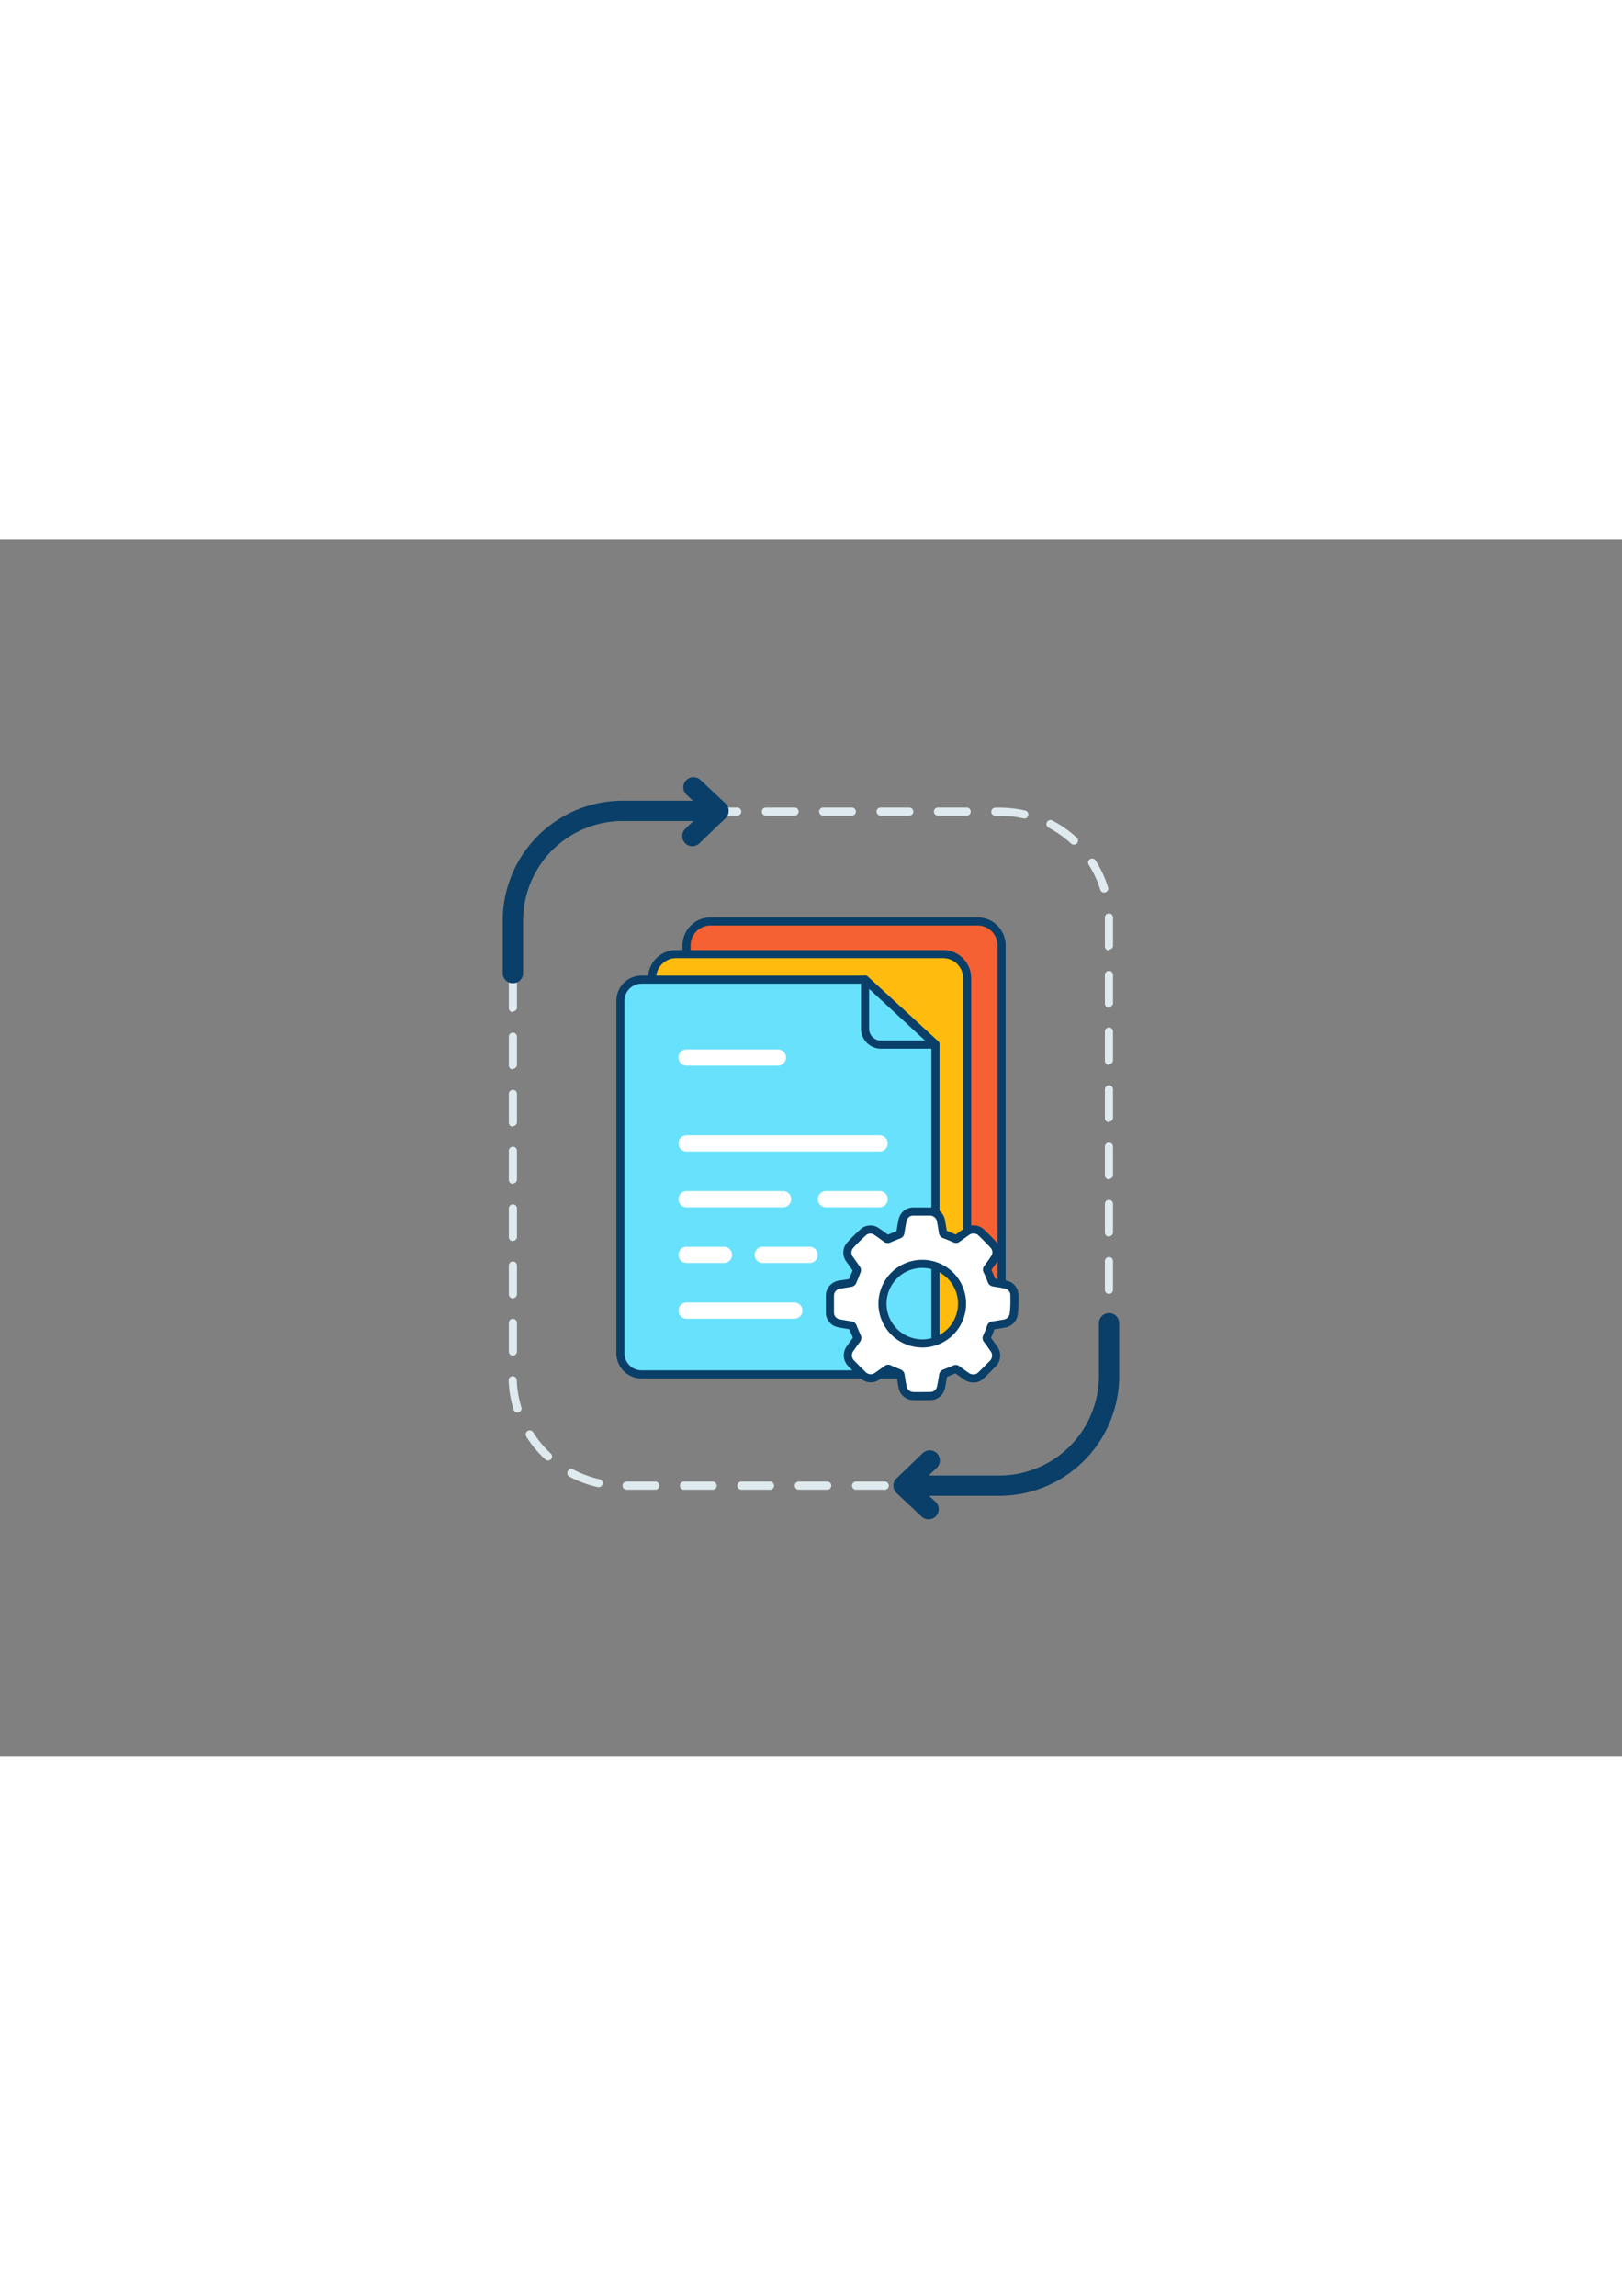 <svg xmlns="http://www.w3.org/2000/svg" viewBox="0 0 400 300" data-imageid="cpu-5" imageName="Data Process" class="illustrations_image" style="width: 212px;"><rect x="0" y="0" width="400" height="300" fill="#808080" stroke="none"/><g id="_84_data_process_outline" data-name="#84_data_process_outline"><rect x="169.31" y="94.16" width="77.69" height="97.34" rx="5.92" fill="#f56132"/><path d="M241.08,192.49H175.23a6.93,6.93,0,0,1-6.92-6.92V100.08a6.93,6.93,0,0,1,6.92-6.92h65.85a6.92,6.92,0,0,1,6.92,6.92v85.49A6.92,6.92,0,0,1,241.08,192.49ZM175.23,95.16a4.92,4.92,0,0,0-4.92,4.92v85.49a4.92,4.92,0,0,0,4.92,4.92h65.85a4.92,4.92,0,0,0,4.92-4.92V100.08a4.92,4.92,0,0,0-4.92-4.92Z" fill="#093f68"/><rect x="160.81" y="102.22" width="77.69" height="97.34" rx="5.92" fill="#ffbc0e"/><path d="M232.58,200.56H166.73a6.94,6.94,0,0,1-6.92-6.93V108.14a6.93,6.93,0,0,1,6.92-6.92h65.85a6.92,6.92,0,0,1,6.92,6.92v85.49A6.93,6.93,0,0,1,232.58,200.56Zm-65.85-97.34a4.93,4.93,0,0,0-4.92,4.92v85.49a4.93,4.93,0,0,0,4.92,4.93h65.85a4.93,4.93,0,0,0,4.92-4.93V108.14a4.92,4.92,0,0,0-4.92-4.92Z" fill="#093f68"/><path d="M225.47,205.84H158.21a5.21,5.21,0,0,1-5.21-5.21v-86.9a5.21,5.21,0,0,1,5.21-5.22h55.12l17.36,15.93v76.19A5.22,5.22,0,0,1,225.47,205.84Z" fill="#68e1fd" class="target-color"/><path d="M225.47,206.84H158.21a6.22,6.22,0,0,1-6.21-6.21v-86.9a6.22,6.22,0,0,1,6.21-6.22h55.12a1,1,0,0,1,.67.26l17.36,15.93a1,1,0,0,1,.33.74v76.19A6.22,6.22,0,0,1,225.47,206.84Zm-67.26-97.33a4.22,4.22,0,0,0-4.21,4.22v86.9a4.22,4.22,0,0,0,4.21,4.21h67.26a4.22,4.22,0,0,0,4.22-4.21V124.88l-16.75-15.37Z" fill="#093f68"/><path d="M213.33,108.51v12.1a3.91,3.91,0,0,0,3.92,3.92h13.44Z" fill="#68e1fd" class="target-color"/><path d="M230.69,125.53H217.25a4.92,4.92,0,0,1-4.92-4.92v-12.1a1,1,0,0,1,1.68-.74l17.36,16a1,1,0,0,1-.68,1.73Zm-16.36-14.74v9.82a2.92,2.92,0,0,0,2.92,2.92h10.88Z" fill="#093f68"/><path d="M216.92,164.64H203.68a2,2,0,0,1,0-4h13.24a2,2,0,0,1,0,4Z" fill="#fff"/><path d="M199.66,178.38H188.1a2,2,0,0,1,0-4h11.56a2,2,0,0,1,0,4Z" fill="#fff"/><path d="M191.84,129.72H169.31a2,2,0,0,1,0-4h22.53a2,2,0,0,1,0,4Z" fill="#fff"/><path d="M216.92,150.89H169.31a2,2,0,0,1,0-4h47.61a2,2,0,0,1,0,4Z" fill="#fff"/><path d="M193.11,164.64h-23.8a2,2,0,0,1,0-4h23.8a2,2,0,0,1,0,4Z" fill="#fff"/><path d="M178.53,178.38h-9.22a2,2,0,0,1,0-4h9.22a2,2,0,0,1,0,4Z" fill="#fff"/><path d="M195.89,192.12H169.31a2,2,0,0,1,0-4h26.58a2,2,0,0,1,0,4Z" fill="#fff"/><path d="M246.59,234.27h-7.18a1,1,0,0,1,0-2h7.18a1,1,0,0,1,0,2Zm-14.26,0h-7.07a1,1,0,0,1,0-2h7.07a1,1,0,0,1,0,2Zm-14.14,0h-7.08a1,1,0,0,1,0-2h7.08a1,1,0,0,1,0,2Zm-14.15,0H197a1,1,0,0,1,0-2H204a1,1,0,0,1,0,2Zm-14.15,0h-7.07a1,1,0,0,1,0-2h7.07a1,1,0,0,1,0,2Zm-14.14,0h-7.08a1,1,0,0,1,0-2h7.08a1,1,0,0,1,0,2Zm-14.15,0h-7.07a1,1,0,0,1,0-2h7.07a1,1,0,0,1,0,2Zm-14.1-.67-.22,0a28.21,28.21,0,0,1-6.86-2.55,1,1,0,0,1,.94-1.77,25.86,25.86,0,0,0,6.37,2.37,1,1,0,0,1-.23,2Zm106.07-.27a1,1,0,0,1-.26-2,26.51,26.51,0,0,0,6.27-2.62,1,1,0,1,1,1,1.72,27.53,27.53,0,0,1-6.74,2.83Zm-118.43-6.26a1,1,0,0,1-.68-.27,28.2,28.2,0,0,1-4.67-5.62,1,1,0,0,1,1.69-1.07,25.86,25.86,0,0,0,4.34,5.22,1,1,0,0,1,.05,1.42A1,1,0,0,1,135.14,227.07Zm130.52-.77A1,1,0,0,1,265,226a1,1,0,0,1,0-1.42,26.09,26.09,0,0,0,4.12-5.4,1,1,0,0,1,1.74,1,28.5,28.5,0,0,1-4.44,5.81A1,1,0,0,1,265.66,226.3Zm-138-11.06a1,1,0,0,1-1-.7,27.93,27.93,0,0,1-1.23-7.21,1,1,0,0,1,2-.08,25.62,25.62,0,0,0,1.14,6.69,1,1,0,0,1-.66,1.25A.79.79,0,0,1,127.68,215.24Zm144.94-1.07a1.07,1.07,0,0,1-.25,0,1,1,0,0,1-.71-1.22,26.34,26.34,0,0,0,.86-6.69,1,1,0,0,1,1-1,1,1,0,0,1,1,1v0a28.11,28.11,0,0,1-.93,7.2A1,1,0,0,1,272.62,214.17ZM126.48,201.22a1,1,0,0,1-1-1v-7.08a1,1,0,0,1,2,0v7.08A1,1,0,0,1,126.48,201.22Zm147-1.12a1,1,0,0,1-1-1V192a1,1,0,1,1,2,0v7.07A1,1,0,0,1,273.52,200.1Zm-147-13a1,1,0,0,1-1-1V179a1,1,0,0,1,2,0v7.07A1,1,0,0,1,126.48,187.07Zm147-1.11a1,1,0,0,1-1-1v-7.08a1,1,0,0,1,2,0V185A1,1,0,0,1,273.52,186Zm-147-13a1,1,0,0,1-1-1v-7.07a1,1,0,0,1,2,0v7.07A1,1,0,0,1,126.48,172.92Zm147-1.11a1,1,0,0,1-1-1v-7.07a1,1,0,0,1,2,0v7.07A1,1,0,0,1,273.52,171.81Zm-147-13a1,1,0,0,1-1-1V150.7a1,1,0,0,1,2,0v7.08A1,1,0,0,1,126.48,158.78Zm147-1.12a1,1,0,0,1-1-1v-7.07a1,1,0,0,1,2,0v7.07A1,1,0,0,1,273.52,157.66Zm-147-13a1,1,0,0,1-1-1v-7.07a1,1,0,0,1,2,0v7.07A1,1,0,0,1,126.48,144.63Zm147-1.11a1,1,0,0,1-1-1v-7.08a1,1,0,0,1,2,0v7.08A1,1,0,0,1,273.52,143.52Zm-147-13a1,1,0,0,1-1-1v-7.07a1,1,0,0,1,2,0v7.07A1,1,0,0,1,126.48,130.48Zm147-1.11a1,1,0,0,1-1-1V121.3a1,1,0,0,1,2,0v7.07A1,1,0,0,1,273.52,129.37Zm-147-13a1,1,0,0,1-1-1v-7.08a1,1,0,0,1,2,0v7.08A1,1,0,0,1,126.48,116.34Zm147-1.12a1,1,0,0,1-1-1v-7.07a1,1,0,1,1,2,0v7.07A1,1,0,0,1,273.52,115.22Zm-147-13a1,1,0,0,1-1-1V94.12a1,1,0,0,1,2,0v7.07A1,1,0,0,1,126.48,102.19Zm147-1.11a1,1,0,0,1-1-1v-6c0-.36,0-.72,0-1.08a1,1,0,0,1,2-.07c0,.38,0,.76,0,1.15v6A1,1,0,0,1,273.52,101.08Zm-146.13-13-.26,0a1,1,0,0,1-.71-1.22,28,28,0,0,1,2.8-6.76,1,1,0,1,1,1.74,1,25.64,25.64,0,0,0-2.6,6.27A1,1,0,0,1,127.39,88.12ZM272.3,87.06a1,1,0,0,1-.95-.71,26.32,26.32,0,0,0-2.86-6.16,1,1,0,1,1,1.69-1.07,27.82,27.82,0,0,1,3.08,6.64A1,1,0,0,1,272.6,87,1,1,0,0,1,272.3,87.06ZM134.38,76a1,1,0,0,1-.71-.29,1,1,0,0,1,0-1.41,27.83,27.83,0,0,1,5.8-4.46,1,1,0,0,1,1.36.36,1,1,0,0,1-.36,1.37,26,26,0,0,0-5.38,4.14A1,1,0,0,1,134.38,76Zm130.44-.77a1,1,0,0,1-.68-.26,25.92,25.92,0,0,0-5.55-3.92,1,1,0,0,1,.94-1.77,28.29,28.29,0,0,1,6,4.22,1,1,0,0,1,.06,1.41A1,1,0,0,1,264.82,75.24ZM146.48,69a1,1,0,0,1-.26-2,27.6,27.6,0,0,1,7.25-1h0a1,1,0,0,1,1,1,1,1,0,0,1-1,1,25.8,25.8,0,0,0-6.73.89Zm106-.26-.22,0a26.22,26.22,0,0,0-5.74-.63h-1.06a1,1,0,0,1,0-2h1.06a28.34,28.34,0,0,1,6.18.68,1,1,0,0,1-.22,2Zm-14.09-.66h-7.08a1,1,0,0,1,0-2h7.08a1,1,0,0,1,0,2Zm-14.15,0h-7.07a1,1,0,0,1,0-2h7.07a1,1,0,0,1,0,2Zm-14.15,0H203a1,1,0,0,1,0-2h7.07a1,1,0,0,1,0,2Zm-14.14,0h-7.08a1,1,0,0,1,0-2h7.08a1,1,0,0,1,0,2Zm-14.15,0h-7.07a1,1,0,0,1,0-2h7.07a1,1,0,0,1,0,2Zm-14.15,0h-7.07a1,1,0,0,1,0-2h7.07a1,1,0,0,1,0,2Z" fill="#dfeaef"/><path d="M126.48,109.4a2.5,2.5,0,0,1-2.5-2.5V94A29.57,29.57,0,0,1,153.52,64.4h21.82a2.5,2.5,0,0,1,0,5H153.52A24.57,24.57,0,0,0,129,94v13A2.5,2.5,0,0,1,126.48,109.4Z" fill="#093f68"/><path d="M170.74,75.61a2.47,2.47,0,0,1-1.81-.77,2.5,2.5,0,0,1,.08-3.53l4.57-4.39-4.27-4a2.5,2.5,0,1,1,3.42-3.65l6.19,5.81a2.5,2.5,0,0,1,0,3.63l-6.47,6.21A2.52,2.52,0,0,1,170.74,75.61Z" fill="#093f68"/><path d="M246.48,235.77H224.66a2.5,2.5,0,0,1,0-5h21.82A24.57,24.57,0,0,0,271,206.23v-13a2.5,2.5,0,1,1,5,0v13A29.57,29.57,0,0,1,246.48,235.77Z" fill="#093f68"/><path d="M229,241.57a2.52,2.52,0,0,1-1.71-.67l-6.19-5.8a2.5,2.5,0,0,1-.79-1.81,2.45,2.45,0,0,1,.77-1.82l6.47-6.21a2.5,2.5,0,1,1,3.46,3.61l-4.57,4.38,4.27,4a2.5,2.5,0,0,1-1.71,4.32Z" fill="#093f68"/><g id="ahcQ9Z"><path d="M250.16,186.21a2.66,2.66,0,0,0-2.06-2.49c-1-.22-2-.38-3-.53a.66.66,0,0,1-.59-.5c-.3-.8-.64-1.58-1-2.37a.5.5,0,0,1,0-.6c.6-.83,1.22-1.66,1.78-2.52a2.63,2.63,0,0,0-.23-3.22c-.92-1-1.91-2-2.87-2.93a2.84,2.84,0,0,0-3.85-.35c-.75.52-1.5,1.06-2.24,1.6a.51.51,0,0,1-.6.06c-.85-.37-1.71-.73-2.58-1.06a.52.52,0,0,1-.39-.47c-.14-.92-.29-1.83-.46-2.75a2.78,2.78,0,0,0-2.65-2.39c-1.42,0-2.84,0-4.25,0a2.66,2.66,0,0,0-2.57,2.1c-.23,1-.39,2.07-.56,3.11a.53.53,0,0,1-.39.47c-.83.33-1.65.68-2.46,1a.5.5,0,0,1-.57,0c-.82-.61-1.64-1.22-2.49-1.78a2.64,2.64,0,0,0-3.25.21c-1.08,1-2.13,2-3.12,3.09a2.71,2.71,0,0,0-.18,3.62c.55.8,1.12,1.58,1.67,2.38a.56.56,0,0,1,.05.42c-.35.89-.7,1.77-1.08,2.65a.57.57,0,0,1-.33.28c-.92.17-1.84.32-2.76.46a2.77,2.77,0,0,0-2.46,2.59c0,1.48,0,3,0,4.43a2.65,2.65,0,0,0,2,2.47c1,.23,2.12.39,3.19.57a.51.51,0,0,1,.44.37c.33.84.69,1.67,1.06,2.5a.47.47,0,0,1-.05.53c-.56.76-1.12,1.53-1.65,2.3a2.78,2.78,0,0,0,.32,3.73c.88.91,1.78,1.81,2.69,2.69a2.78,2.78,0,0,0,3.82.29c.77-.54,1.54-1.08,2.3-1.64a.42.42,0,0,1,.5,0c.79.34,1.57.68,2.38,1a.62.62,0,0,1,.44.56c.13.91.28,1.81.44,2.72a2.74,2.74,0,0,0,2.54,2.37c1.49.06,3,0,4.47,0a2.68,2.68,0,0,0,2.48-2.08c.22-1,.37-2,.54-3a.57.57,0,0,1,.42-.53c.83-.32,1.65-.67,2.47-1a.48.48,0,0,1,.54.06c.76.56,1.53,1.1,2.3,1.65a3,3,0,0,0,1.85.56,2.46,2.46,0,0,0,1.66-.67c1-.92,1.91-1.88,2.86-2.83a2.82,2.82,0,0,0,.35-3.9c-.53-.76-1.06-1.5-1.6-2.25a.45.45,0,0,1-.05-.53c.36-.83.71-1.67,1-2.51a.52.52,0,0,1,.47-.38q1.38-.21,2.76-.45a2.78,2.78,0,0,0,2.41-2.64C250.2,189.11,250.19,187.66,250.16,186.21Zm-22.74,12a9.81,9.81,0,1,1,9.83-9.8A9.82,9.82,0,0,1,227.42,198.22Z" fill="#fff" stroke="#093f68" stroke-linecap="round" stroke-linejoin="round" stroke-width="2"/></g></g></svg>
